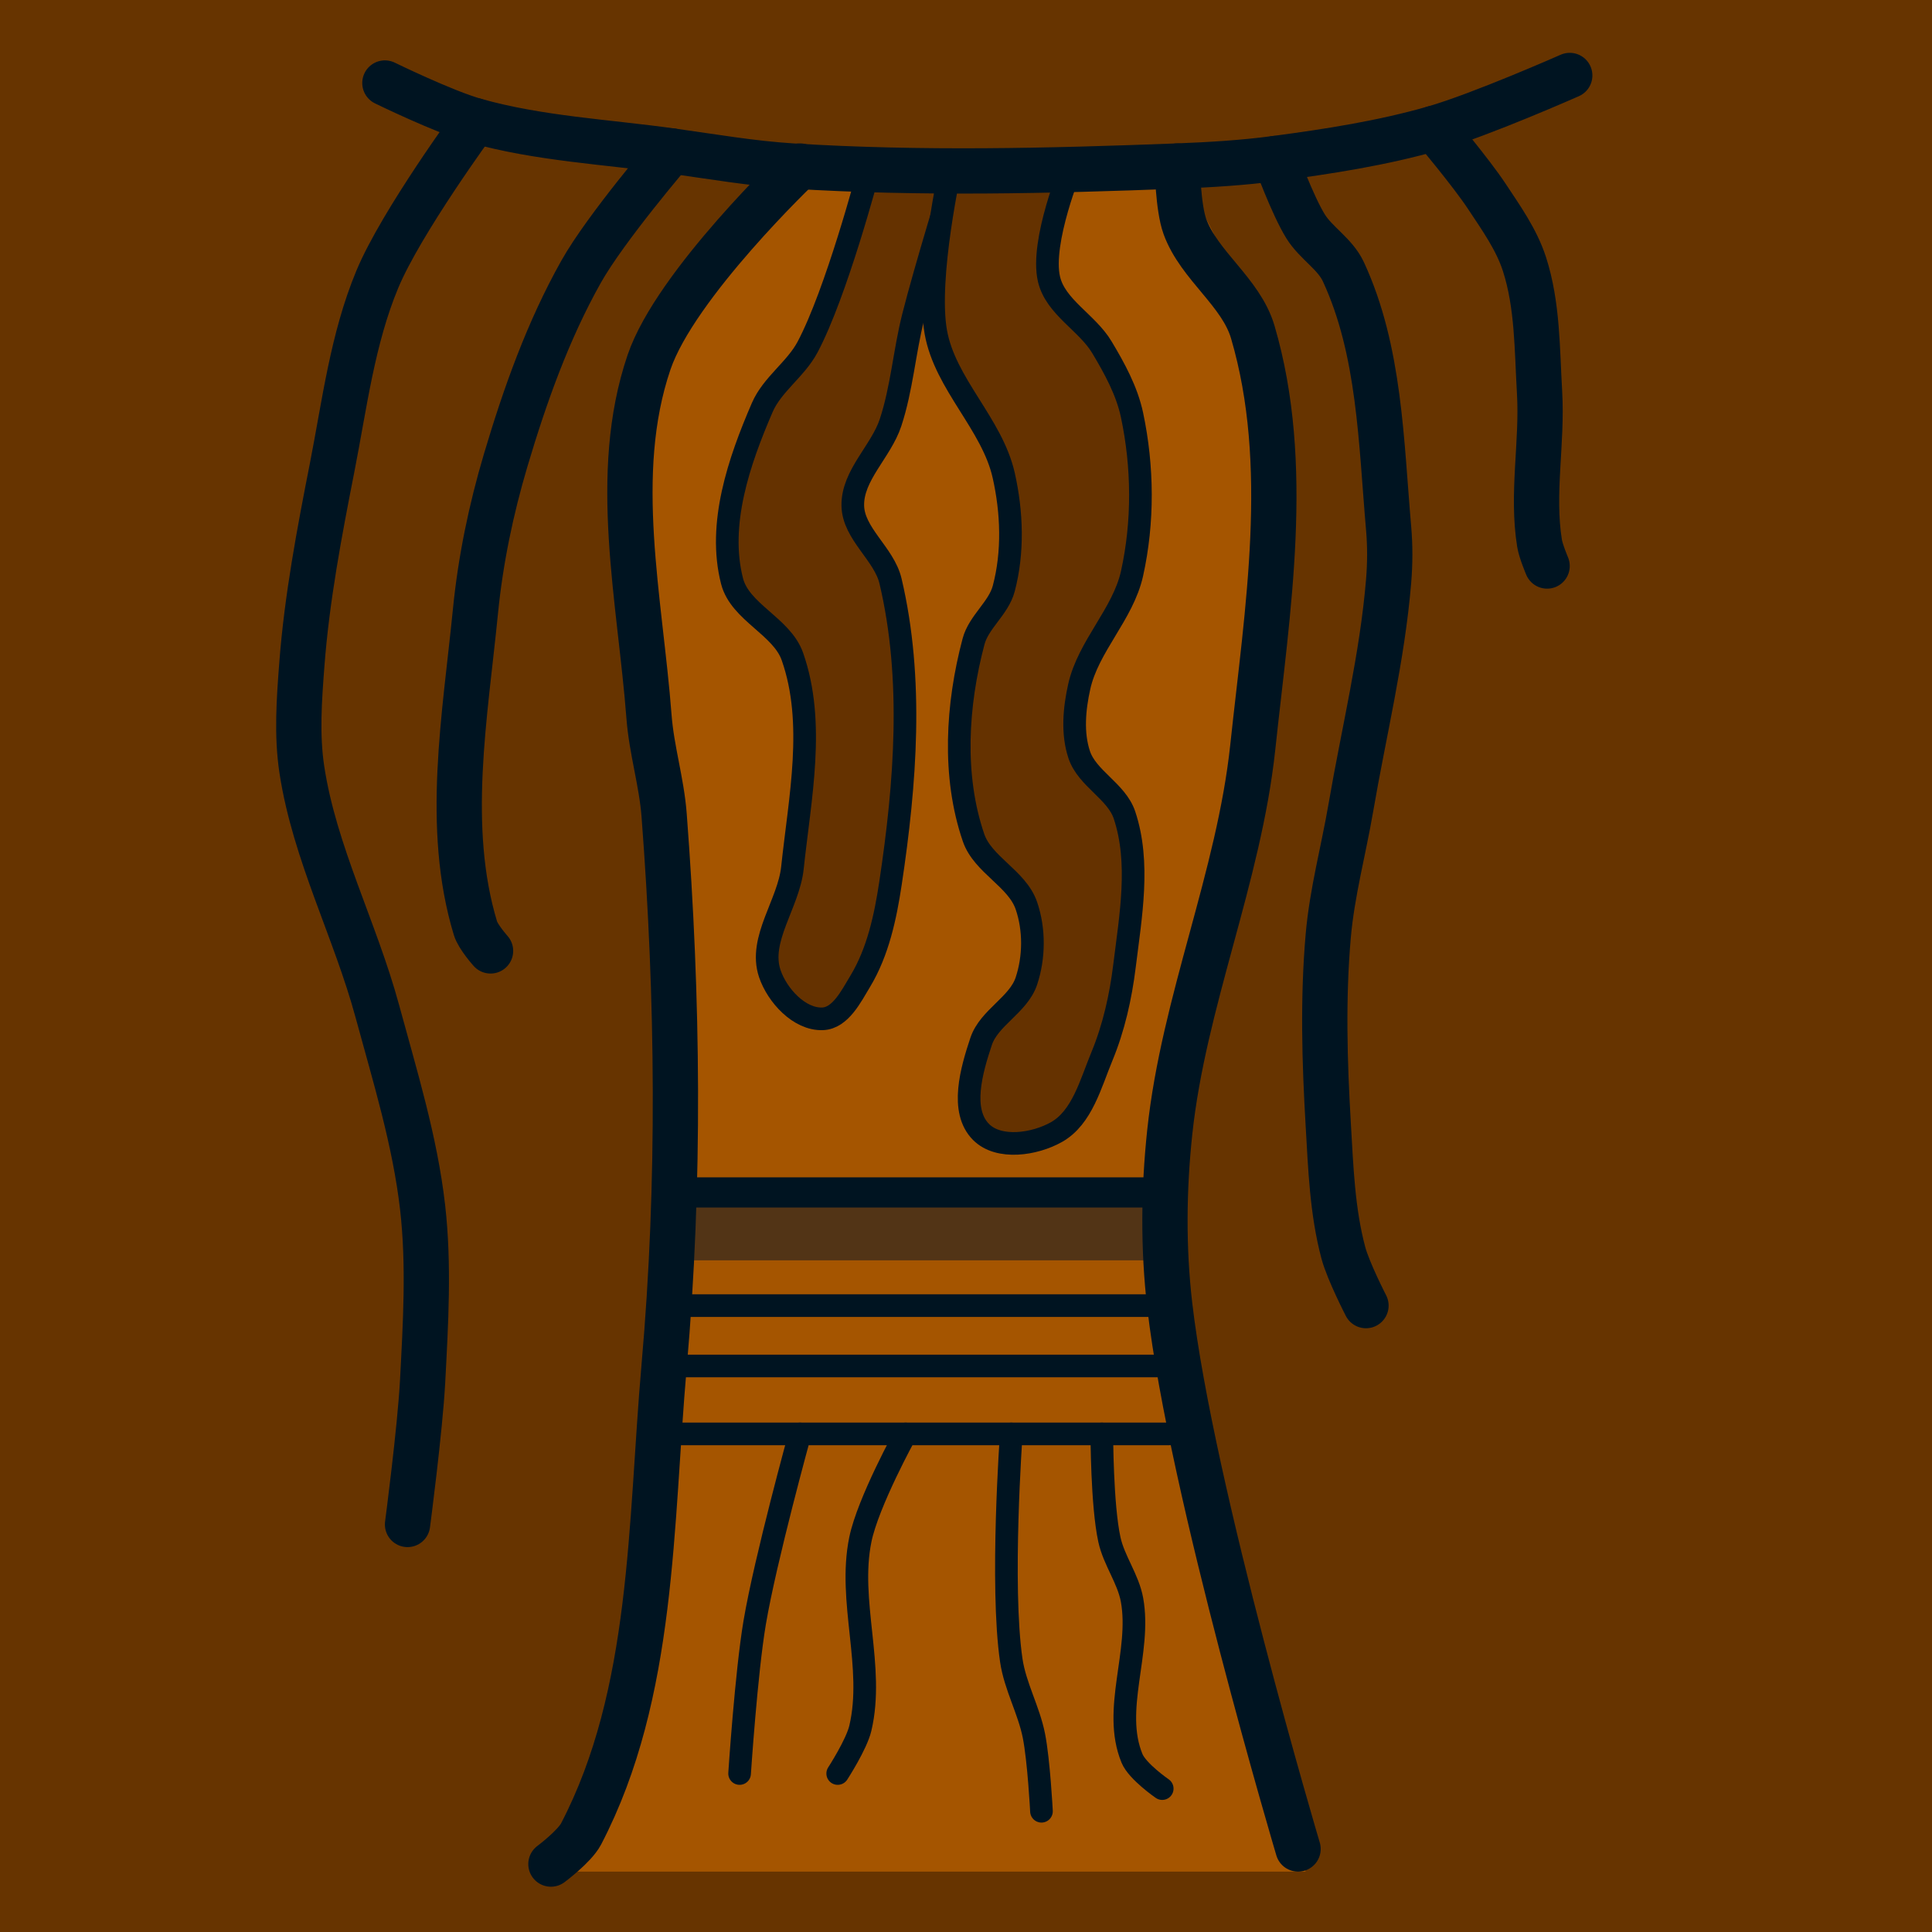 <?xml version="1.0" encoding="UTF-8" standalone="no"?>
<!-- Created with Inkscape (http://www.inkscape.org/) -->

<svg
   width="512"
   height="512"
   viewBox="0 0 512 512"
   version="1.1"
   id="svg1"
   xml:space="preserve"
   inkscape:version="1.2.2 (b0a8486541, 2022-12-01)"
   sodipodi:docname="Torso Front Cantina Aliens (Hammerhead).svg"
   xmlns:inkscape="http://www.inkscape.org/namespaces/inkscape"
   xmlns:sodipodi="http://sodipodi.sourceforge.net/DTD/sodipodi-0.dtd"
   xmlns="http://www.w3.org/2000/svg"
   xmlns:svg="http://www.w3.org/2000/svg"><sodipodi:namedview
     id="namedview1"
     pagecolor="#ffffff"
     bordercolor="#000000"
     borderopacity="0.25"
     inkscape:showpageshadow="2"
     inkscape:pageopacity="0.0"
     inkscape:pagecheckerboard="0"
     inkscape:deskcolor="#d1d1d1"
     inkscape:document-units="px"
     inkscape:zoom="1.1062354"
     inkscape:cx="329.49587"
     inkscape:cy="283.39356"
     inkscape:window-width="1920"
     inkscape:window-height="1039"
     inkscape:window-x="1920"
     inkscape:window-y="0"
     inkscape:window-maximized="1"
     inkscape:current-layer="layer1"
     showgrid="false" /><defs
     id="defs1" /><g
     inkscape:label="Layer 1"
     inkscape:groupmode="layer"
     id="layer1"><rect
       style="display:inline;fill:#673400;fill-opacity:1;stroke:none;stroke-width:6.97;stroke-linecap:round;stroke-linejoin:round"
       id="rect1"
       width="512"
       height="512"
       x="0"
       y="0"
       inkscape:label="background" /><g
       id="g4986"
       inkscape:label="undershirt"><path
         style="display:inline;fill:#a55500;fill-opacity:1;stroke:none;stroke-width:12;stroke-linecap:round;stroke-linejoin:round;stroke-dasharray:none;stroke-opacity:1"
         d="m 212,44 c 0,0 -32.958,31.296 -40,52 -10.09,29.664 -2.33,62.753 0,94 1.003,13.445 5.102,26.547 6,40 2.841,42.577 1.959,85.512 -2,128 -4.017,43.106 -4.249,88.514 -22,128 -1.75,3.893 -8,10 -8,10 h 200 c 0,0 -29.958,-98.936 -36,-150 -1.802,-15.227 -1.595,-30.75 0,-46 3.687,-35.242 18.313,-68.758 22,-104 3.746,-35.805 7.621,-72.816 0,-108 -3.411,-15.746 -20,-44 -20,-44 z"
         id="path2099"
         sodipodi:nodetypes="caaaaaccaaaacc"
         inkscape:label="undershirtmain" /><path
         style="fill:#523416;fill-opacity:1;stroke:none;stroke-width:8;stroke-linecap:round;stroke-linejoin:round;stroke-dasharray:none;stroke-opacity:1"
         d="m 176,318 v 16 h 134 v -18 z"
         id="path3020"
         sodipodi:nodetypes="ccccc"
         inkscape:label="undershirtseam1shadow" /><path
         style="fill:none;fill-opacity:1;stroke:#001421;stroke-width:8;stroke-linecap:round;stroke-linejoin:round;stroke-dasharray:none;stroke-opacity:1"
         d="M 178,316 H 308"
         id="path2292"
         sodipodi:nodetypes="cc"
         inkscape:label="undershirtseam1" /><path
         style="fill:none;fill-opacity:1;stroke:#001421;stroke-width:6;stroke-linecap:round;stroke-linejoin:round;stroke-dasharray:none;stroke-opacity:1"
         d="M 176,346 H 310"
         id="path3873"
         sodipodi:nodetypes="cc"
         inkscape:label="undershirtseam2" /><path
         style="fill:none;fill-opacity:1;stroke:#001421;stroke-width:6;stroke-linecap:round;stroke-linejoin:round;stroke-dasharray:none;stroke-opacity:1"
         d="M 176,362 H 310"
         id="path3875"
         sodipodi:nodetypes="cc"
         inkscape:label="undershirtseam3" /><path
         style="fill:none;fill-opacity:1;stroke:#001421;stroke-width:6;stroke-linecap:round;stroke-linejoin:round;stroke-dasharray:none;stroke-opacity:1"
         d="M 176,380 H 310"
         id="path3877"
         sodipodi:nodetypes="cc"
         inkscape:label="undershirtseam4" /><path
         style="fill:none;fill-opacity:1;stroke:#001421;stroke-width:6;stroke-linecap:round;stroke-linejoin:round;stroke-dasharray:none;stroke-opacity:1"
         d="m 212,380 c 0,0 -9.141,33.1 -12,50 -2.235,13.212 -4,40 -4,40"
         id="path3879"
         sodipodi:nodetypes="cac"
         inkscape:label="undershirtwrinkle1" /><path
         style="fill:none;fill-opacity:1;stroke:#001421;stroke-width:6;stroke-linecap:round;stroke-linejoin:round;stroke-dasharray:none;stroke-opacity:1"
         d="m 240,380 c 0,0 -9.958,18.053 -12,28 -3.351,16.326 3.829,33.779 0,50 -1.027,4.353 -6,12 -6,12"
         id="path3881"
         sodipodi:nodetypes="caac"
         inkscape:label="undershirtwrinkle2" /><path
         style="fill:none;fill-opacity:1;stroke:#001421;stroke-width:6;stroke-linecap:round;stroke-linejoin:round;stroke-dasharray:none;stroke-opacity:1"
         d="m 268,380 c 0,0 -2.904,40.212 0,60 1.011,6.886 4.647,13.172 6,20 1.302,6.572 2,20 2,20"
         id="path3883"
         sodipodi:nodetypes="caac"
         inkscape:label="undershirtwrinkle3" /><path
         style="fill:none;fill-opacity:1;stroke:#001421;stroke-width:6;stroke-linecap:round;stroke-linejoin:round;stroke-dasharray:none;stroke-opacity:1"
         d="m 292,380 c 0,0 0.003,18.858 2,28 1.215,5.565 4.984,10.395 6,16 2.498,13.775 -5.358,29.066 0,42 1.443,3.484 8,8 8,8"
         id="path3885"
         sodipodi:nodetypes="caaac"
         inkscape:label="undershirtwrinkle4" /></g><path
       style="display:inline;fill:none;fill-opacity:1;stroke:#001421;stroke-width:12;stroke-linecap:round;stroke-linejoin:round;stroke-dasharray:none;stroke-opacity:1"
       d="m 212,44 c 0,0 -32.958,31.296 -40,52 -10.09,29.664 -2.389,62.758 0,94 0.669,8.743 3.331,17.257 4,26 3.711,48.525 4.267,97.521 0,146 -3.681,41.817 -2.597,86.775 -22,124 -1.743,3.344 -8,8 -8,8"
       id="path6"
       sodipodi:nodetypes="caaaaac"
       inkscape:label="overshirtoutlineR" /><path
       style="fill:none;fill-opacity:1;stroke:#001421;stroke-width:12;stroke-linecap:round;stroke-linejoin:round;stroke-dasharray:none;stroke-opacity:1"
       d="m 312,44 c 0,0 0.168,10.947 2,16 3.782,10.431 14.873,17.354 18,28 10.333,35.181 3.887,73.54 0,110 -3.687,34.586 -18.313,67.414 -22,102 -1.626,15.247 -1.774,30.77 0,46 5.705,48.989 34,144 34,144"
       id="path1029"
       sodipodi:nodetypes="caaaaac"
       inkscape:label="overshirtoutlineL" /><path
       style="display:inline;fill:#653200;fill-opacity:1;stroke:#001421;stroke-width:6;stroke-linecap:round;stroke-linejoin:round;stroke-dasharray:none;stroke-opacity:1"
       d="m 230,46 c 0,0 -8.372,31.669 -16,46 -3.132,5.885 -9.356,9.88 -12,16 -6.173,14.287 -11.87,30.925 -8,46 2.123,8.269 13.174,11.944 16,20 6.179,17.614 1.967,37.437 0,56 -1.006,9.492 -9.053,18.956 -6,28 1.966,5.824 7.858,12.236 14,12 4.711,-0.181 7.568,-5.961 10,-10 4.677,-7.768 6.652,-17.033 8,-26 3.965,-26.37 6.127,-54.047 0,-80 -1.712,-7.254 -9.862,-12.548 -10,-20 -0.149,-8.054 7.475,-14.351 10,-22 2.992,-9.064 3.671,-18.743 6,-28 3.218,-12.789 11.005,-38 11.005,-38"
       id="path4872"
       sodipodi:nodetypes="caaaaaaaaaaaaac"
       inkscape:label="danglyR" /><path
       style="display:inline;fill:#653200;fill-opacity:1;stroke:#001421;stroke-width:6;stroke-linecap:round;stroke-linejoin:round;stroke-dasharray:none;stroke-opacity:1"
       d="m 252,44 c 0,0 -6.577,29.5 -4,44 2.452,13.8 14.925,24.326 18,38 2.194,9.756 2.567,20.335 0,30 -1.38,5.195 -6.62,8.805 -8,14 -4.449,16.753 -5.625,35.605 0,52 2.467,7.19 11.533,10.81 14,18 2.164,6.306 2.108,13.675 0,20 -2.108,6.325 -9.892,9.675 -12,16 -2.53,7.589 -5.657,18.343 0,24 4.714,4.714 14.199,3.285 20,0 6.765,-3.831 9.025,-12.817 12,-20 3.156,-7.619 4.992,-15.816 6,-24 1.629,-13.233 4.216,-27.351 0,-40 -2.108,-6.325 -9.892,-9.675 -12,-16 -1.897,-5.692 -1.3,-12.142 0,-18 2.39,-10.773 11.61,-19.227 14,-30 3.032,-13.668 2.906,-28.305 0,-42 -1.363,-6.423 -4.626,-12.367 -8,-18 -3.906,-6.521 -12.254,-10.602 -14,-18 -2.343,-9.925 6,-30 6,-30"
       id="path4898"
       sodipodi:nodetypes="caaaaaaaaaaaaaaaaaaac"
       inkscape:label="danglyL" /><path
       style="fill:none;fill-opacity:1;stroke:#001421;stroke-width:12;stroke-linecap:round;stroke-linejoin:round;stroke-dasharray:none;stroke-opacity:1"
       d="m 102,22 c 0,0 15.656,7.657 24,10 16.884,4.741 34.631,5.579 52,8 10.647,1.484 21.271,3.332 32,4 33.934,2.113 68.025,1.305 102,0 8.686,-0.334 17.384,-0.852 26,-2 14.127,-1.883 28.302,-4.068 42,-8 12.376,-3.553 36,-14 36,-14"
       id="path1"
       sodipodi:nodetypes="caaaaaac"
       inkscape:label="collar" /><path
       style="fill:none;fill-opacity:1;stroke:#001421;stroke-width:12;stroke-linecap:round;stroke-linejoin:round;stroke-dasharray:none;stroke-opacity:1"
       d="m 126,32 c 0,0 -19.665,26.802 -26,42 -6.594,15.821 -8.694,33.182 -12,50 -3.383,17.208 -6.663,34.514 -8,52 -0.712,9.306 -1.408,18.773 0,28 3.372,22.095 14.15,42.429 20,64 4.656,17.169 9.987,34.325 12,52 1.735,15.235 0.804,30.688 0,46 -0.668,12.719 -4,38 -4,38"
       id="path2"
       sodipodi:nodetypes="caaaaaaac"
       inkscape:label="wrinkle1" /><path
       style="fill:none;fill-opacity:1;stroke:#001421;stroke-width:12;stroke-linecap:round;stroke-linejoin:round;stroke-dasharray:none;stroke-opacity:1"
       d="m 178,40 c 0,0 -17.468,20.376 -24,32 -8.794,15.649 -14.885,32.794 -20,50 -3.875,13.034 -6.66,26.469 -8,40 -2.759,27.864 -8.114,57.201 0,84 0.697,2.301 4,6 4,6"
       id="path3"
       sodipodi:nodetypes="caaaac"
       inkscape:label="wrinkle2" /><path
       style="fill:none;fill-opacity:1;stroke:#001421;stroke-width:12;stroke-linecap:round;stroke-linejoin:round;stroke-dasharray:none;stroke-opacity:1"
       d="m 338,42 c 0,0 4.532,12.425 8,18 2.75,4.421 7.807,7.277 10,12 9.693,20.876 9.992,45.071 12,68 0.407,4.649 0.385,9.349 0,14 -1.672,20.207 -6.571,40.016 -10,60 -1.946,11.343 -4.996,22.535 -6,34 -1.454,16.603 -0.975,33.362 0,50 0.668,11.392 1.055,22.975 4,34 1.31,4.905 6,14 6,14"
       id="path4"
       sodipodi:nodetypes="caaaaaaaac"
       inkscape:label="wrinkle3" /><path
       style="fill:none;fill-opacity:1;stroke:#001421;stroke-width:12;stroke-linecap:round;stroke-linejoin:round;stroke-dasharray:none;stroke-opacity:1"
       d="m 380,34 c 0,0 9.809,11.659 14,18 3.785,5.726 7.892,11.468 10,18 3.504,10.86 3.332,22.608 4,34 0.78,13.31 -2.136,26.839 0,40 0.338,2.081 2,6 2,6"
       id="path5"
       sodipodi:nodetypes="caaaac"
       inkscape:label="wrinkle4" /></g></svg>
